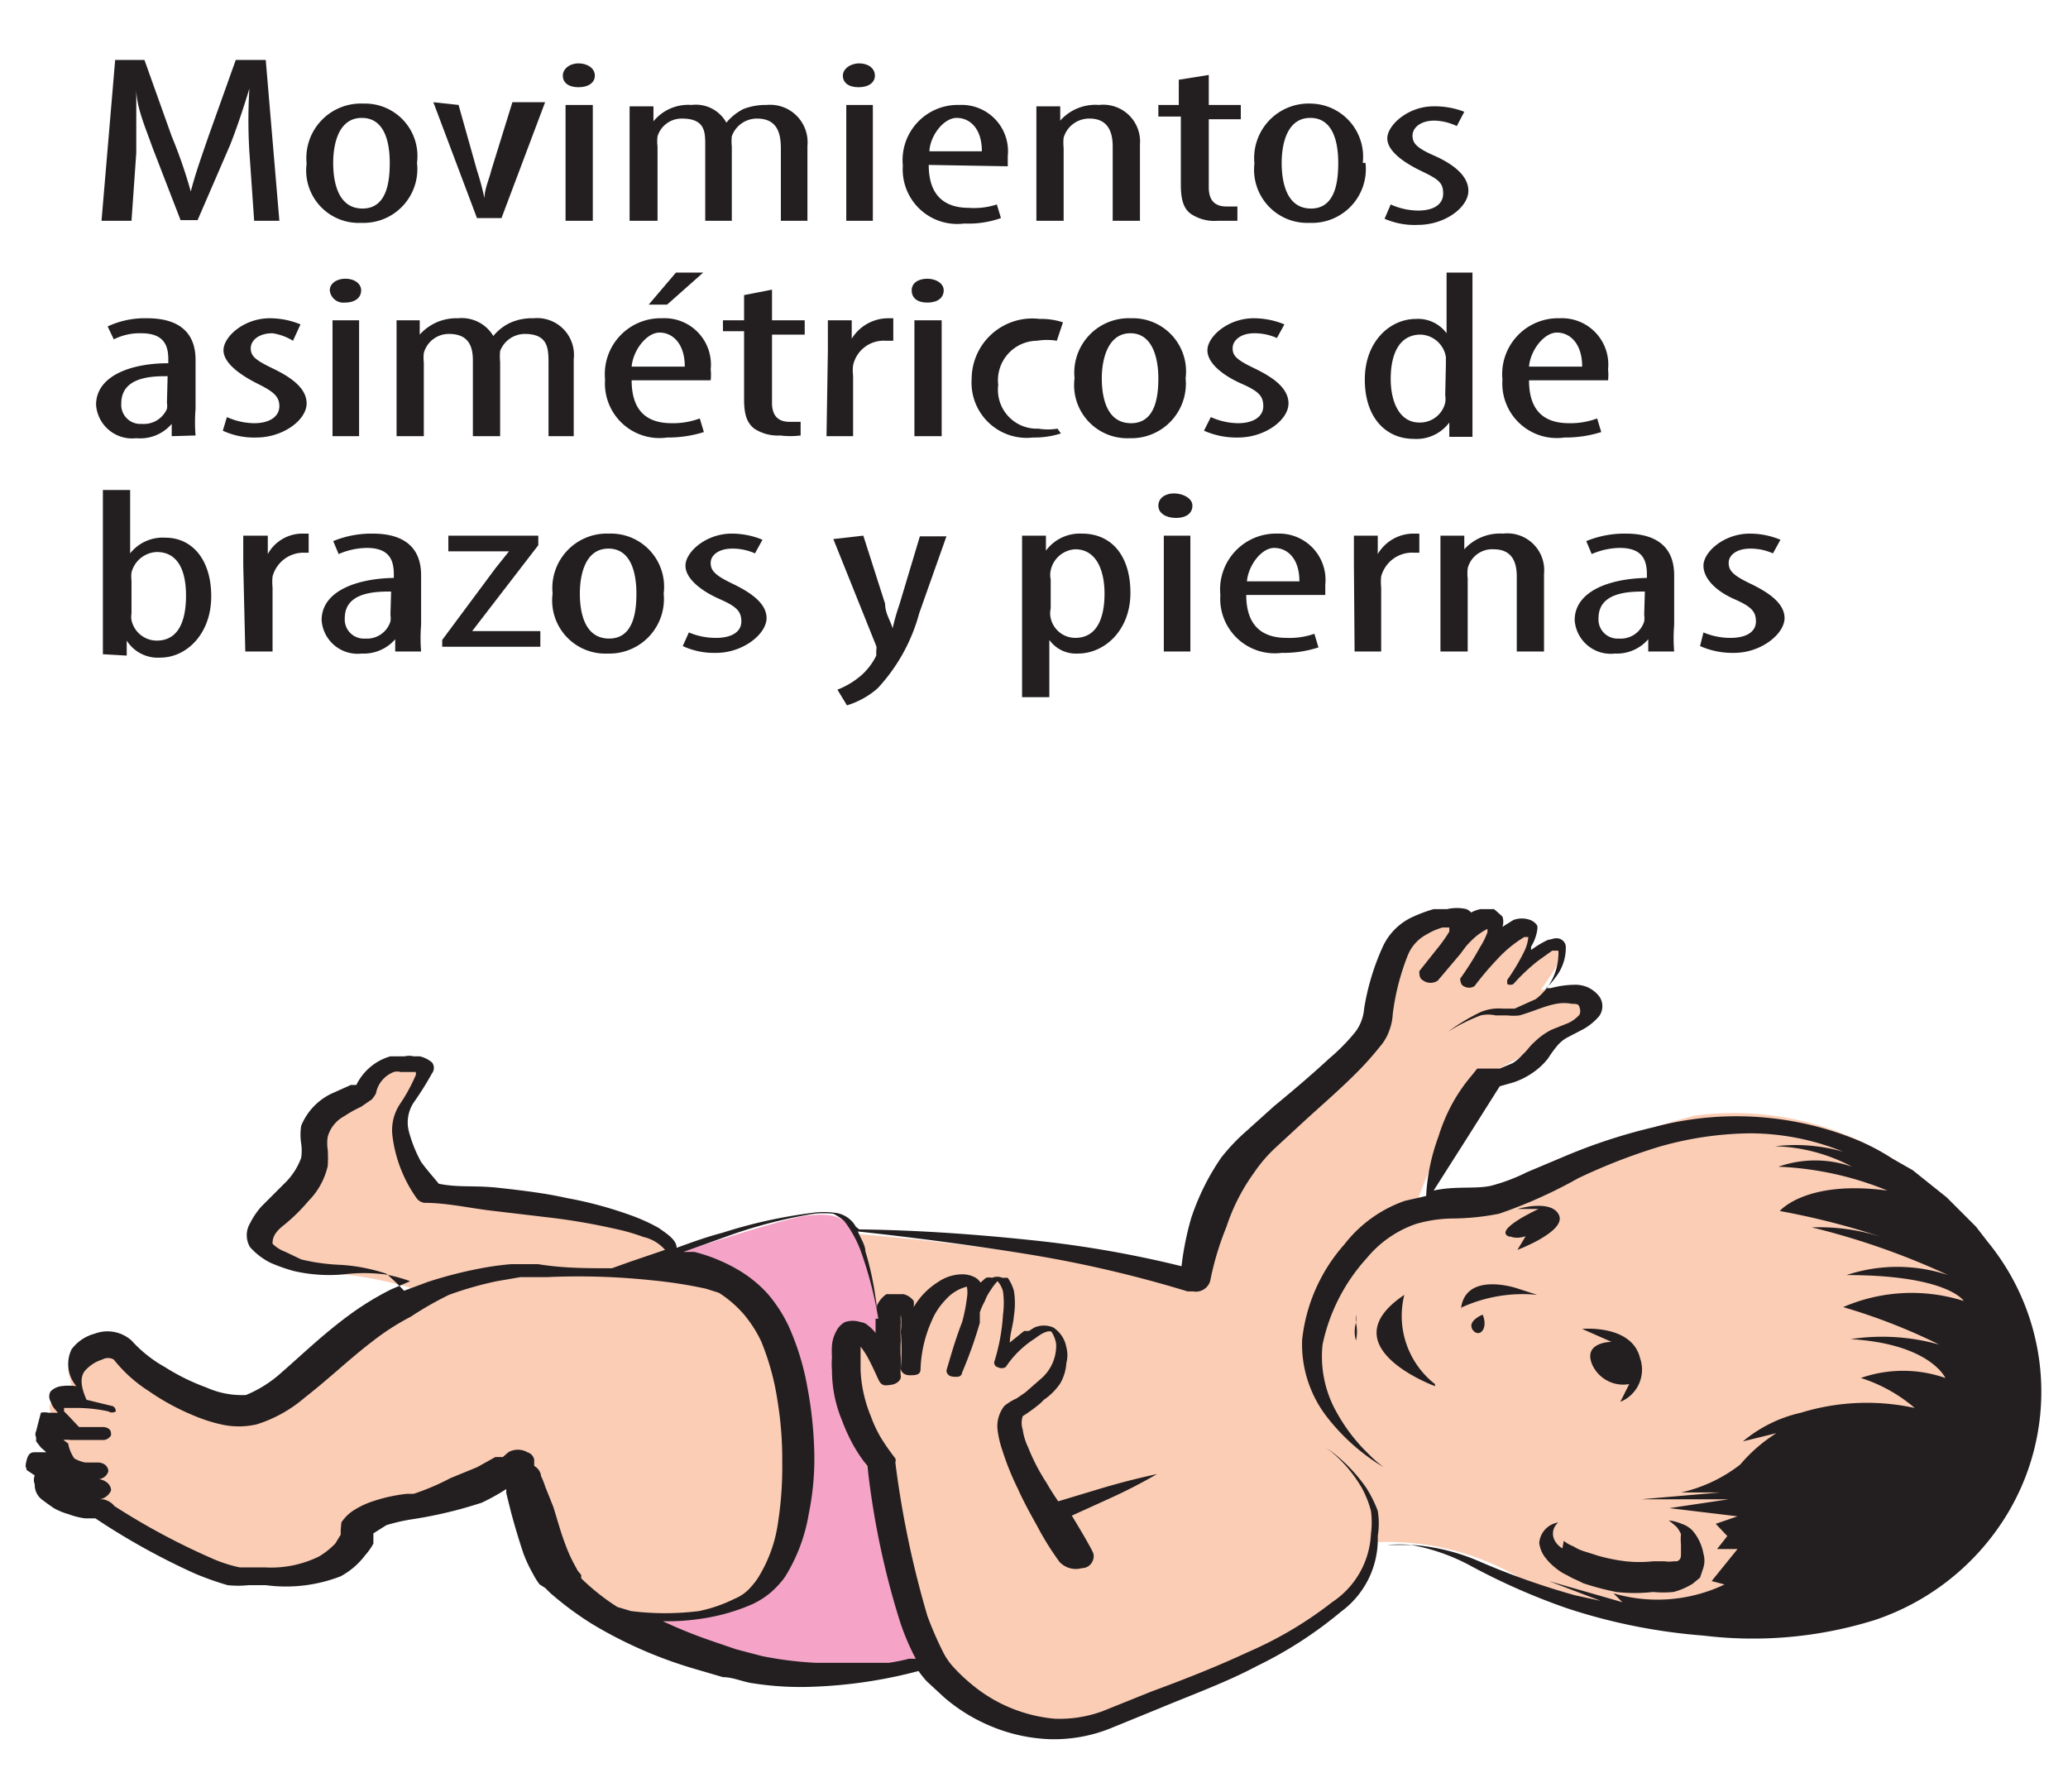 <svg id="Capa_1" data-name="Capa 1" xmlns="http://www.w3.org/2000/svg" viewBox="0 0 30.35 26.29"><defs><style>.cls-1{fill:#fccdb5;}.cls-2{fill:#f5a4c7;}.cls-3{fill:#231f20;}</style></defs><title>1-1mes</title><path class="cls-1" d="M13.76,24.38a6.1,6.1,0,0,1-4.11-.24,2.81,2.81,0,0,1-1.73-1.62c-.29-1-.49-.92-.49-.92a11.49,11.49,0,0,1-1.34.51,2,2,0,0,0-1.2.85c-.31.39-1.38.19-1.85,0s-1.65-.84-2-.91-.26-.43-.28-.63.1-.05,0-.25S.88,21,.88,21s-.17-.24-.15-.37.39-.07.39-.07A3.12,3.12,0,0,1,1,20.11c0-.22.32-.36.53-.34s.37.16.74.56a1.33,1.33,0,0,0,1.38.31A15.28,15.28,0,0,0,6.13,19L6,18.89a5.92,5.92,0,0,0-1.29-.22c-.45-.1-1.15-.34-.67-.74s.45-1.23.78-1.53.92-.86,1.31-.84.18.19,0,.45A1.15,1.15,0,0,0,6,17.11c.18.61,1.21.34,2.55.59s1.39.68,1.39.68l2.56-.28a38.34,38.34,0,0,1,5,.74s.1-.07.13-.59,1.15-1.71,1.9-2.31.67-.79.73-1.56a.93.93,0,0,1,.9-.9.3.3,0,0,1,.32.15.65.65,0,0,1,.4-.14c.18,0,0,.46,0,.46a3.93,3.93,0,0,0,.39-.37c.07-.09.15,0,.23.13s-.26.52-.26.52.3-.24.46-.35.19-.06.26,0-.35.65-.35.65a1.78,1.78,0,0,1,.52-.06c.22,0,.21,0,.24.18s-.36.35-.55.56-.76.36-1.13.7a6.86,6.86,0,0,0-.88,1.69.85.85,0,0,1,.5-.11,2.53,2.53,0,0,0,1.43-.34,12,12,0,0,1,2.13-.78,4.42,4.42,0,0,1,4.41,2.19,3.54,3.54,0,0,1-.63,4.22c-1.32,1.38-4.58,1.3-6.16.49a3.82,3.82,0,0,0-2.29-.64s.05.24-.47.8a11.77,11.77,0,0,1-4,1.9,2,2,0,0,1-2-1"/><path class="cls-2" d="M9.25,18.62s2.16-.73,2.58-.78.66,0,.82.5.29,1.05.29,1.05.07.5-.13.38-.4-.13-.44,0a5.18,5.18,0,0,0,.34,1.74,20.49,20.49,0,0,1,.62,2.36l.22.6s-2.45.47-3.3-.05a3.92,3.92,0,0,0-1-.54s2-.21,2.29-.86a2.07,2.07,0,0,0,.2-1.58c-.16-.64.06-2.69-2.49-2.79"/><path class="cls-3" d="M21.85,13.58h0m-9,5.77h0v0l0,.21a.57.57,0,0,0-.11-.11.19.19,0,0,0-.11-.05.36.36,0,0,0-.23,0,.31.31,0,0,0-.13.14.51.51,0,0,0-.06.2,1.35,1.35,0,0,0,0,.18,1.15,1.15,0,0,0,0,.19,1.92,1.92,0,0,0,.15.74,2.72,2.72,0,0,0,.16.35,2.11,2.11,0,0,0,.21.31,12,12,0,0,0,.47,2.26,3.46,3.46,0,0,0,.24.57v0l-.1,0a2.65,2.65,0,0,1-.3.06l-.28,0q-.39,0-.78,0a5.3,5.3,0,0,1-.8-.1l-.38-.1-.38-.13a7.1,7.1,0,0,1-.69-.28,3.45,3.45,0,0,0,.64-.05,2.89,2.89,0,0,0,.67-.2,1.21,1.21,0,0,0,.28-.18,1.33,1.33,0,0,0,.2-.22,2.53,2.53,0,0,0,.35-.93,4,4,0,0,0,.08-.92,5.88,5.88,0,0,0-.1-.93,3.82,3.82,0,0,0-.28-.91,2.16,2.16,0,0,0-.29-.45,1.82,1.82,0,0,0-.47-.38,2.44,2.44,0,0,0-.62-.25l-.16,0,.7-.25a7,7,0,0,1,1.22-.31,1.36,1.36,0,0,1,.28,0s.12.06.17.12a1.72,1.72,0,0,1,.23.42A5.69,5.69,0,0,1,12.89,19.35ZM9.06,23.58h0a3.27,3.27,0,0,1-.53-.42l0-.05-.05-.06-.06-.11a2.21,2.21,0,0,1-.12-.27c-.07-.18-.12-.37-.18-.56L8,21.81a.94.94,0,0,0-.06-.15s0-.09-.1-.15v-.09a.14.14,0,0,0-.1-.11.28.28,0,0,0-.28,0h0l-.08.07-.11,0L7,21.53l-.39.16a3.49,3.49,0,0,1-.54.23l-.1,0a2.37,2.37,0,0,0-.5.11,1.23,1.23,0,0,0-.26.12.61.61,0,0,0-.2.19L5,22.45l0,.07-.08.13a1.12,1.12,0,0,1-.24.19A1.59,1.59,0,0,1,3.9,23H3.67l-.15,0a2.07,2.07,0,0,1-.38-.12,10.16,10.16,0,0,1-1.46-.78h0A.28.28,0,0,0,1.51,22H1.36l-.14,0-.07,0h.24a.22.22,0,0,0,.24-.13c0-.08-.07-.15-.19-.17h-.2l-.16,0H1.4a.16.16,0,0,0,.19-.11c0-.07-.06-.13-.16-.13h-.1l-.08,0a.52.52,0,0,1-.16-.06A.57.57,0,0,1,1,21.18l-.07-.05,0,0a.33.33,0,0,1,.1,0h.17l.15,0h.18a.14.14,0,0,0,.1-.07c0-.05,0-.1-.1-.12h0l-.3,0-.07,0L1,20.77l-.06-.06s0,0,0-.05v0h.21a2.2,2.2,0,0,1,.44.05h0a.1.1,0,0,0,.11,0s0-.07-.06-.08h0l-.37-.09c-.07-.16-.12-.34,0-.45a.55.55,0,0,1,.23-.14.17.17,0,0,1,.17,0,2.07,2.07,0,0,0,.51.46,3.48,3.48,0,0,0,.66.36,2.34,2.34,0,0,0,.4.13,1.17,1.17,0,0,0,.53,0,2,2,0,0,0,.7-.39c.36-.28.67-.58,1-.83a3.57,3.57,0,0,1,.56-.36A4.89,4.89,0,0,1,6.59,19a5.15,5.15,0,0,1,.7-.2l.35-.06.39,0a10.3,10.3,0,0,1,1.57.05,6.66,6.66,0,0,1,.76.12l.19.06h0a1.67,1.67,0,0,1,.37.32,1.84,1.84,0,0,1,.25.39,3.74,3.74,0,0,1,.24.87,5.26,5.26,0,0,1,.07.89,5.33,5.33,0,0,1-.06.89,2.08,2.08,0,0,1-.3.83,1.15,1.15,0,0,1-.14.17.63.63,0,0,1-.2.13,2.13,2.13,0,0,1-.52.18,4,4,0,0,1-1,0ZM5.67,18.69h0A2.63,2.63,0,0,0,5,18.56a2.9,2.9,0,0,1-.58-.08l-.23-.11A.52.52,0,0,1,4,18.25c0-.05,0-.14.15-.26s.26-.23.38-.37a1.07,1.07,0,0,0,.28-.51,1.92,1.92,0,0,0,0-.24.58.58,0,0,1,0-.19.49.49,0,0,1,.24-.3,1.86,1.86,0,0,1,.25-.14l.16-.11s.07-.09.06-.1l0,0v0a.42.42,0,0,1,.26-.3.19.19,0,0,1,.1,0h.12l.1,0a.07.07,0,0,1,0,.05,2.53,2.53,0,0,1-.23.42.69.69,0,0,0-.11.47,2,2,0,0,0,.36.92.17.17,0,0,0,.11.06h0c.31,0,.63.07.94.11l.93.11a9.3,9.3,0,0,1,.92.16,2.9,2.9,0,0,1,.42.12.6.6,0,0,1,.32.19l-.5.17-.28.1c-.36,0-.72,0-1.08-.06h-.4a4.28,4.28,0,0,0-.44.06,6.36,6.36,0,0,0-.78.2l-.35.13A3.39,3.39,0,0,0,5.67,18.69Zm23.5-.47L29,18l-.21-.21-.22-.22-.25-.2-.25-.2L27.77,17a3.18,3.18,0,0,0-.61-.31,4.68,4.68,0,0,0-2.89-.15,8.12,8.12,0,0,0-1.29.42l-.57.24a2.69,2.69,0,0,1-.53.2c-.22.05-.53,0-.84.07l.49-.77.48-.76.21-.06a1.13,1.13,0,0,0,.29-.15,1,1,0,0,0,.21-.2,1.72,1.72,0,0,1,.13-.18.53.53,0,0,1,.14-.12l.25-.13a.87.87,0,0,0,.23-.19.25.25,0,0,0,0-.29.44.44,0,0,0-.35-.17,1.36,1.36,0,0,0-.36.05l-.07,0a1.07,1.07,0,0,0,.14-.16.7.7,0,0,0,.15-.43.13.13,0,0,0-.06-.12c-.08-.05-.15,0-.2,0a1.5,1.5,0,0,0-.25.15,0,0,0,0,1,0,0l0-.05a.63.63,0,0,0,.09-.24.17.17,0,0,0,0-.07.22.22,0,0,0-.1-.08.36.36,0,0,0-.25,0l-.16.1a.24.24,0,0,0,0-.15s-.14-.13-.13-.11h-.19a.46.46,0,0,0-.14.05.18.18,0,0,0-.07-.05.62.62,0,0,0-.28,0l-.2,0a2.2,2.2,0,0,0-.34.13.89.89,0,0,0-.41.43,3.54,3.54,0,0,0-.27.9.65.65,0,0,1-.16.38,2.89,2.89,0,0,1-.35.35c-.26.24-.53.47-.81.7l-.4.36a2.86,2.86,0,0,0-.38.4,3.51,3.51,0,0,0-.44.89,4.34,4.34,0,0,0-.14.7,16,16,0,0,0-2.18-.38c-.85-.09-1.7-.15-2.55-.16v0L12.56,18a.4.4,0,0,0-.28-.2,1.23,1.23,0,0,0-.38,0,7.28,7.28,0,0,0-1.3.29c-.23.06-.45.14-.67.22,0-.12-.15-.21-.26-.29a2.68,2.68,0,0,0-.42-.19,5.79,5.79,0,0,0-.93-.25c-.31-.07-.64-.11-1-.15s-.58,0-.88-.06c-.09-.11-.18-.21-.26-.32A2,2,0,0,1,6,16.6a.53.53,0,0,1,.07-.42,4.5,4.5,0,0,0,.27-.43.13.13,0,0,0,0-.16.43.43,0,0,0-.18-.09l-.09,0a.29.29,0,0,0-.13,0l-.21,0a.8.8,0,0,0-.5.42v0s0,0,0,0,0,0,0,0l-.08,0-.29.13a.9.9,0,0,0-.44.47.85.85,0,0,0,0,.26.71.71,0,0,1,0,.21,1,1,0,0,1-.21.34l-.37.37a1.1,1.1,0,0,0-.17.25.34.34,0,0,0,0,.35,1,1,0,0,0,.3.23,2.58,2.58,0,0,0,.34.12,2.32,2.32,0,0,0,.73.05,2.47,2.47,0,0,1,.61,0,2.24,2.24,0,0,1,.37.1l-.28.12a4.28,4.28,0,0,0-.62.38c-.38.28-.69.58-1,.85a1.79,1.79,0,0,1-.51.32,1.27,1.27,0,0,1-.58-.11,3.14,3.14,0,0,1-.61-.3,1.92,1.92,0,0,1-.49-.39.53.53,0,0,0-.54-.1.62.62,0,0,0-.34.23.5.5,0,0,0,.07.54.83.83,0,0,0-.22,0,.27.27,0,0,0-.16.08.15.15,0,0,0,0,.14.47.47,0,0,0,.05.1l.06.07,0,0H.71a.25.25,0,0,0-.11,0S.53,21,.53,21a.1.1,0,0,0,0,.09l0,.06.07.09.08.07h0l-.16,0c-.05,0-.1,0-.13.12s0,.09,0,.14l.12.08h0l0,0a.17.17,0,0,0,0,.13A.27.27,0,0,0,.61,22l.08.06.1.07a1,1,0,0,0,.22.09,1.05,1.05,0,0,0,.24.06l.15,0a10.19,10.19,0,0,0,1.46.81,4.44,4.44,0,0,0,.48.17,1.46,1.46,0,0,0,.31,0H3.9A2.22,2.22,0,0,0,5,23.13a1.11,1.11,0,0,0,.36-.31.88.88,0,0,0,.12-.17l0-.09,0-.06a0,0,0,0,1,0,0l.19-.12a2.69,2.69,0,0,1,.4-.09,6.3,6.3,0,0,0,1-.24,3.07,3.07,0,0,0,.36-.2l0,.06.07.28q.08.3.18.6a2,2,0,0,0,.14.3,1,1,0,0,0,.1.16L8,23.3l.07.07a4.74,4.74,0,0,0,.62.46,6.4,6.4,0,0,0,1.51.66l.41.12c.15,0,.29.07.44.09a4.53,4.53,0,0,0,.9.05,7,7,0,0,0,1.53-.23,1.58,1.58,0,0,0,.12.15l.26.24a2.55,2.55,0,0,0,.66.41,2.47,2.47,0,0,0,.88.2,2.22,2.22,0,0,0,.9-.16l.71-.29c.48-.2,1-.39,1.43-.62a6,6,0,0,0,1.24-.8,1.32,1.32,0,0,0,.54-1.11h0a1.14,1.14,0,0,0,0-.37,1.8,1.8,0,0,0-.17-.34,2.36,2.36,0,0,0-.59-.59l0,0a2,2,0,0,1,.53.6,1.51,1.51,0,0,1,.13.33,1.3,1.3,0,0,1,0,.34h0a1.27,1.27,0,0,1-.57,1,5.63,5.63,0,0,1-1.23.73c-.45.21-.93.4-1.42.58l-.72.29a1.84,1.84,0,0,1-.7.11,2.21,2.21,0,0,1-1.25-.53,2.39,2.39,0,0,1-.23-.22.94.94,0,0,1-.16-.23,5,5,0,0,1-.23-.53,14.27,14.27,0,0,1-.47-2.25.09.09,0,0,0,0-.06q-.11-.14-.21-.3a1.87,1.87,0,0,1-.15-.32,2,2,0,0,1-.15-.67V20c0-.07,0-.12,0-.17s0,0,0-.07v0a1.3,1.3,0,0,1,.1.15c.06.11.11.22.16.33s.11.09.19.08.15-.07.14-.13a.43.43,0,0,1,0-.12v-.14a2.26,2.26,0,0,1,0-.26,2.51,2.51,0,0,1,0-.27.61.61,0,0,1,0-.11v0a1.07,1.07,0,0,1,0,.25,3.25,3.25,0,0,1,0,.54h0c0,.05.05.1.13.1s.16,0,.16-.09h0a1.88,1.88,0,0,1,.16-.7,1,1,0,0,1,.21-.32.61.61,0,0,1,.31-.19h0s0,0,0,0a.48.48,0,0,1,0,.17,2.41,2.41,0,0,1-.07.35v0c-.09.23-.16.47-.23.71,0,0,0,.08.09.09s.13,0,.14-.06a6.34,6.34,0,0,0,.26-.73l0-.15a.77.77,0,0,1,.07-.16.7.7,0,0,1,.09-.17.73.73,0,0,1,.1-.13h0v0a.36.36,0,0,1,.08.15,1.27,1.27,0,0,1,0,.34,2.87,2.87,0,0,1-.13.7s0,.06.05.07a.12.12,0,0,0,.12,0,1.44,1.44,0,0,1,.43-.42c.09-.07.18-.12.24-.1l0,0h0a.45.45,0,0,1,.07.18.64.64,0,0,1-.21.5l-.24.21-.13.09a.78.78,0,0,0-.18.11.48.48,0,0,0-.1.35,1.46,1.46,0,0,0,.07.3,4,4,0,0,0,.23.57c.08.18.18.36.28.54a4.23,4.23,0,0,0,.33.53h0a.33.33,0,0,0,.33.09c.13,0,.2-.14.16-.23s-.2-.36-.31-.54l.55-.25a7.67,7.67,0,0,0,.7-.36l0,0c-.28.06-.55.13-.82.21l-.63.19c-.06-.09-.12-.18-.17-.27a2.86,2.86,0,0,1-.27-.52.87.87,0,0,1-.08-.26.32.32,0,0,1,0-.2h0a2.34,2.34,0,0,0,.26-.19l.05-.05,0,0a.91.91,0,0,0,.24-.24.69.69,0,0,0,.09-.3.45.45,0,0,0,0-.23.44.44,0,0,0-.19-.29.35.35,0,0,0-.28,0l0,0h0l-.08.05-.07,0-.21.17c0-.12.05-.26.06-.39a1.17,1.17,0,0,0,0-.37.66.66,0,0,0-.09-.19l0,0h0l-.08,0a.19.19,0,0,0-.15,0,.19.19,0,0,0-.09,0l-.08.07h0a.23.23,0,0,0-.07-.07.4.4,0,0,0-.23-.05.63.63,0,0,0-.32.11,1.08,1.08,0,0,0-.2.16,1.06,1.06,0,0,0-.16.21.41.41,0,0,0,0-.09.27.27,0,0,0-.15-.1h-.13l-.12,0a.38.38,0,0,0-.14.17s0,0,0,.06a4.36,4.36,0,0,0-.17-.86c0-.09-.07-.19-.11-.29.83.09,1.66.2,2.47.33a17.8,17.8,0,0,1,2.37.55h.08a.22.22,0,0,0,.25-.15h0A4.36,4.36,0,0,1,18,18a2.89,2.89,0,0,1,.41-.8,2.11,2.11,0,0,1,.31-.36l.39-.36c.26-.24.53-.47.78-.72a4.48,4.48,0,0,0,.36-.4.72.72,0,0,0,.14-.24.79.79,0,0,0,.05-.24,3.5,3.5,0,0,1,.22-.86.6.6,0,0,1,.28-.31.94.94,0,0,1,.23-.1l.1,0,0,.06a2.14,2.14,0,0,1-.13.19l-.31.39h0c0,.05,0,.11.06.14a.19.19,0,0,0,.21,0h0l.33-.39.09-.12a1.59,1.59,0,0,1,.13-.13.94.94,0,0,1,.18-.12s0,0,0,.05a1.13,1.13,0,0,1-.11.22,4.43,4.43,0,0,1-.29.46h0s0,.09.05.11a.15.15,0,0,0,.16,0q.15-.2.33-.39a1.8,1.8,0,0,1,.4-.33s.08,0,.06,0h0s0,0,0,0a.61.61,0,0,1-.06.21,3.09,3.09,0,0,1-.25.42s0,0,0,.06a.1.1,0,0,0,.09,0,2.9,2.9,0,0,1,.36-.34l.21-.15.09,0a.34.34,0,0,1,0,.08.84.84,0,0,1-.33.63l-.31.14-.11,0h0l-.07,0a.67.67,0,0,0-.34.06,3,3,0,0,0-.46.28l0,0a2.69,2.69,0,0,1,.48-.24.49.49,0,0,1,.22,0l.07,0,.1,0a.84.84,0,0,0,.18,0c.21-.06.37-.14.54-.17a.6.6,0,0,1,.23,0c.06,0,.1,0,.11.05a.14.14,0,0,1,0,.11.52.52,0,0,1-.16.12l-.25.1a1,1,0,0,0-.25.18c-.07.06-.12.14-.17.18a.64.64,0,0,1-.15.13l-.19.08-.18,0h-.15l-.08.1a2.45,2.45,0,0,0-.3.44,2.62,2.62,0,0,0-.19.46,2.93,2.93,0,0,0-.18.87l-.31.07a1.92,1.92,0,0,0-.89.64,2.51,2.51,0,0,0-.62,1.4,1.74,1.74,0,0,0,.34,1.1,3,3,0,0,0,.59.59,2.49,2.49,0,0,0,.27.18l0,0a1.63,1.63,0,0,1-.22-.19,2.58,2.58,0,0,1-.47-.61,1.66,1.66,0,0,1-.21-1,2.71,2.71,0,0,1,.65-1.27,1.62,1.62,0,0,1,.72-.5,2,2,0,0,1,.53-.08,3.66,3.66,0,0,0,.69-.07,7,7,0,0,0,1.16-.52,8.53,8.53,0,0,1,1.18-.46,5,5,0,0,1,1.35-.2,3.66,3.66,0,0,1,1.36.27l0,0a2.54,2.54,0,0,0-1-.08,2.53,2.53,0,0,1,1.13.3,1.63,1.63,0,0,0-1.08,0,4.71,4.71,0,0,1,1.6.35c-1.2-.16-1.58.3-1.58.3a11,11,0,0,1,1.55.4,3,3,0,0,0-1.08-.16,10.85,10.85,0,0,1,2,.7,2.36,2.36,0,0,0-1.49,0c1.49,0,1.72.38,1.72.38a2.53,2.53,0,0,0-1.77.09,8.63,8.63,0,0,1,1.41.55,3.09,3.09,0,0,0-1.3-.08c1.17.07,1.39.57,1.39.57a1.88,1.88,0,0,0-1.24,0,2.26,2.26,0,0,1,.79.44,3.29,3.29,0,0,0-1.67.07,2,2,0,0,0-.85.42l.49-.12a2.29,2.29,0,0,0-.53.46,2.19,2.19,0,0,1-.87.41h.57L24.09,22,25.37,22l-.87.13,1,.12-.32.11.17.18-.15.19h.3l-.38.47.19.05a2.29,2.29,0,0,1-1.63.13l.13.13-1.08-.31.76.29-.37-.08a10.92,10.92,0,0,1-1.39-.49,3,3,0,0,0-1-.25,2.21,2.21,0,0,0-.37,0v0s.13,0,.35,0a2.91,2.91,0,0,1,.88.31A9.55,9.55,0,0,0,23,23.6,8.46,8.46,0,0,0,25,24a6,6,0,0,0,2.52-.23,3.61,3.61,0,0,0,1.88-1.46A3.47,3.47,0,0,0,29.17,18.22Z"/><path class="cls-3" d="M21.06,20.31A1.27,1.27,0,0,1,20.61,19c-1.13.76.45,1.34.45,1.34"/><path class="cls-3" d="M21.44,19.19A2.16,2.16,0,0,1,22.56,19l-.31-.1s-.76-.25-.81.32"/><path class="cls-3" d="M21.61,19.51c.09.13.24,0,.15-.22,0,0-.23.09-.15.22"/><path class="cls-3" d="M22.93,22.72a.29.29,0,0,1-.11-.11.21.21,0,0,1,.05-.27.33.33,0,0,0-.28.3.44.44,0,0,0,.07.19.83.83,0,0,0,.16.17.78.78,0,0,0,.19.12c.08.05.15.07.22.11a3.92,3.92,0,0,0,.49.13,2.37,2.37,0,0,0,.54,0,1.54,1.54,0,0,0,.3,0,1,1,0,0,0,.28-.12l.11-.09L25,23a.36.36,0,0,0,0-.2.71.71,0,0,0-.16-.34h0a.39.39,0,0,0-.16-.1.67.67,0,0,0-.19-.05,1.27,1.27,0,0,1,.12.1.53.53,0,0,1,.06.1.76.76,0,0,0,0,.15s0,.1,0,.14,0,.09-.06.11,0,0,0,0l-.05,0a.42.42,0,0,1-.13,0l-.17,0a1.87,1.87,0,0,1-.4,0,2.57,2.57,0,0,1-.4-.08l-.19-.06a.67.67,0,0,1-.18-.08.5.5,0,0,1-.14-.08"/><path class="cls-3" d="M24.07,19.93c-.12-.5-.85-.43-.85-.43l.43.19s-.43,0-.28.34a.5.5,0,0,0,.54.28l-.13.26a.51.51,0,0,0,.29-.64"/><path class="cls-3" d="M22.16,18.14s.08.05.23,0l-.12.2s.72-.27.61-.51-.61-.09-.61-.09l.31,0s-.7.32-.42.41"/><path class="cls-3" d="M19.9,19.29a.55.55,0,0,0,0,.12.46.46,0,0,0,0,.26c0,.19,0,.38,0,.38h0s0-.19,0-.38a.57.57,0,0,0,0-.26.55.55,0,0,0,0-.12Z"/><path class="cls-3" d="M3.66,2.23a7.63,7.63,0,0,1,0-.93h0c-.08.26-.17.54-.28.82L2.9,3.23H2.65L2.24,2.17C2.13,1.86,2,1.57,2,1.3H2c0,.28,0,.61,0,.94l-.07,1H1.49L1.69.88h.43L2.52,2a7.15,7.15,0,0,1,.28.81h0c.07-.27.15-.49.26-.81L3.46.88H3.9l.2,2.36H3.73Z"/><path class="cls-3" d="M4.89,2.39h0c0,.28.07.67.43.67s.4-.4.4-.67-.06-.66-.41-.66-.42.4-.42.66m1.23,0a.79.79,0,0,1-.82.88.77.77,0,0,1-.8-.87.8.8,0,0,1,.83-.88A.77.77,0,0,1,6.12,2.39Z"/><path class="cls-3" d="M6.73,1.54,7,2.5a4,4,0,0,1,.11.41h0c0-.14.07-.28.1-.41l.31-1H8l-.64,1.7H7l-.64-1.7Z"/><path class="cls-3" d="M8.3,3.24h0V1.54h.4v1.7Zm.43-2.13c0,.1-.09.17-.24.17s-.23-.07-.23-.17.1-.18.23-.18S8.73,1,8.73,1.11Z"/><path class="cls-3" d="M9.24,2c0-.2,0-.3,0-.44h.35l0,.22h0a.66.66,0,0,1,.56-.24.51.51,0,0,1,.51.26h0a.79.79,0,0,1,.25-.2.9.9,0,0,1,.34-.06.55.55,0,0,1,.6.6V3.24h-.39V2.18c0-.22-.05-.44-.35-.44a.39.39,0,0,0-.37.26.71.71,0,0,0,0,.15V3.24h-.39V2.13c0-.19,0-.39-.34-.39A.37.37,0,0,0,9.65,2a.61.61,0,0,0,0,.15V3.24H9.24Z"/><path class="cls-3" d="M12.42,3.24h0V1.54h.39v1.7Zm.42-2.13c0,.1-.09.17-.24.17s-.23-.07-.23-.17.11-.18.24-.18S12.84,1,12.84,1.11Z"/><path class="cls-3" d="M14.41,2.22h0c0-.34-.18-.49-.37-.49s-.39.26-.4.49Zm-.78.2c0,.52.31.63.59.63A1.08,1.08,0,0,0,14.63,3l.06.2a1.43,1.43,0,0,1-.54.08.8.8,0,0,1-.9-.85.81.81,0,0,1,.83-.89.68.68,0,0,1,.71.75v.15Z"/><path class="cls-3" d="M15.21,2c0-.2,0-.3,0-.44h.35l0,.21h0a.69.69,0,0,1,.57-.23.54.54,0,0,1,.6.58V3.24h-.4V2.15c0-.2-.06-.41-.34-.41a.39.39,0,0,0-.38.28.71.71,0,0,0,0,.15V3.24h-.4Z"/><path class="cls-3" d="M17.74,1.1v.44h.47v.21h-.47v1c0,.22.12.28.26.28h.16v.21l-.29,0a.62.62,0,0,1-.39-.1c-.1-.07-.15-.19-.15-.43v-1H17V1.54h.3V1.17Z"/><path class="cls-3" d="M18.81,2.39h0c0,.28.07.67.43.67s.4-.4.4-.67-.06-.66-.41-.66-.42.4-.42.66m1.23,0a.79.79,0,0,1-.82.88.78.78,0,0,1-.81-.87.8.8,0,0,1,.83-.88A.78.78,0,0,1,20,2.39Z"/><path class="cls-3" d="M20.41,3a1,1,0,0,0,.4.09c.23,0,.37-.09.37-.25s-.07-.21-.32-.33-.5-.29-.5-.48.3-.47.68-.47a1.21,1.21,0,0,1,.45.08l-.11.21a.8.8,0,0,0-.33-.08c-.21,0-.32.11-.32.22s.06.18.31.29.51.28.51.52-.34.5-.74.5a1.1,1.1,0,0,1-.49-.09Z"/><path class="cls-3" d="M2.46,5.52h0c-.21,0-.68,0-.68.4a.28.28,0,0,0,.3.3A.37.37,0,0,0,2.45,6a.28.28,0,0,0,0-.09Zm.06.88,0-.18h0A.61.61,0,0,1,2,6.43a.53.53,0,0,1-.59-.49c0-.42.5-.61,1.06-.61V5.27c0-.22-.08-.38-.4-.38a.84.84,0,0,0-.4.09l-.09-.19a1.29,1.29,0,0,1,.58-.12c.49,0,.71.23.71.61V6a2.42,2.42,0,0,0,0,.39Z"/><path class="cls-3" d="M3.33,6.12a1,1,0,0,0,.4.09c.23,0,.37-.1.37-.25S4,5.74,3.78,5.63s-.5-.29-.5-.49.3-.47.68-.47a1.18,1.18,0,0,1,.45.09L4.3,5A.81.81,0,0,0,4,4.89c-.21,0-.32.11-.32.22s.06.17.31.29.51.28.51.52-.34.5-.74.5a1.09,1.09,0,0,1-.49-.1Z"/><path class="cls-3" d="M4.88,6.4h0V4.7h.39V6.4ZM5.3,4.26c0,.11-.09.18-.24.18a.2.2,0,0,1-.22-.18c0-.1.1-.17.23-.17S5.3,4.16,5.3,4.26Z"/><path class="cls-3" d="M5.82,5.14c0-.2,0-.3,0-.44h.34l0,.21h0a.72.72,0,0,1,.56-.24.54.54,0,0,1,.52.26h0a.72.72,0,0,1,.24-.19.78.78,0,0,1,.35-.07.54.54,0,0,1,.59.6V6.4H8.05V5.34c0-.22,0-.44-.35-.44a.39.39,0,0,0-.36.25.81.81,0,0,0,0,.16V6.4H6.94V5.29c0-.19-.05-.39-.35-.39a.38.38,0,0,0-.37.28.61.61,0,0,0,0,.14V6.4H5.82Z"/><path class="cls-3" d="M10.05,5.38h0c0-.34-.18-.5-.37-.5s-.39.26-.41.5Zm-.78.2h0c0,.52.3.63.59.63a1.12,1.12,0,0,0,.41-.07l.06.2a1.75,1.75,0,0,1-.54.08.8.8,0,0,1-.91-.85.82.82,0,0,1,.84-.9.68.68,0,0,1,.71.75.76.76,0,0,1,0,.16ZM10.32,4l-.53.47H9.52L9.92,4Z"/><path class="cls-3" d="M11.33,4.25V4.7h.48v.21h-.48v1c0,.22.12.28.26.28h.16l0,.2a1.21,1.21,0,0,1-.3,0,.63.63,0,0,1-.38-.1c-.1-.08-.15-.19-.15-.43v-1h-.31V4.7h.31V4.33Z"/><path class="cls-3" d="M12.15,5.14c0-.14,0-.31,0-.44h.35l0,.27h0a.63.63,0,0,1,.53-.3h.08V5H13a.46.46,0,0,0-.48.36.61.61,0,0,0,0,.15V6.4h-.39Z"/><path class="cls-3" d="M13.42,6.4h0V4.7h.4V6.4Zm.43-2.14c0,.11-.09.18-.24.18s-.23-.07-.23-.18.1-.17.23-.17S13.85,4.16,13.85,4.26Z"/><path class="cls-3" d="M15.57,6.36a1.27,1.27,0,0,1-.41.06.81.81,0,0,1-.9-.86.89.89,0,0,1,1-.88,1,1,0,0,1,.34.05L15.51,5a.9.9,0,0,0-.29,0,.58.58,0,0,0-.57.65.57.57,0,0,0,.59.64.87.87,0,0,0,.28,0Z"/><path class="cls-3" d="M16.17,5.55h0c0,.28.07.66.43.66s.4-.4.4-.66-.07-.66-.41-.66-.42.4-.42.66m1.23,0a.8.8,0,0,1-.82.88.78.78,0,0,1-.81-.88.8.8,0,0,1,.83-.88A.78.78,0,0,1,17.4,5.55Z"/><path class="cls-3" d="M17.77,6.12a1,1,0,0,0,.4.09c.23,0,.37-.1.37-.25s-.07-.22-.32-.33-.5-.29-.5-.49.3-.47.68-.47a1.18,1.18,0,0,1,.45.09l-.11.2a.81.81,0,0,0-.33-.07c-.21,0-.32.11-.32.22s.06.17.31.29.51.28.51.52-.34.5-.74.5a1.17,1.17,0,0,1-.5-.1Z"/><path class="cls-3" d="M21.22,5.35h0V5.24a.39.39,0,0,0-.37-.33c-.33,0-.44.31-.44.65s.13.64.42.64a.38.38,0,0,0,.38-.29.37.37,0,0,0,0-.11ZM21.61,4V6c0,.12,0,.31,0,.41h-.34l0-.21h0a.6.6,0,0,1-.52.24c-.41,0-.72-.31-.72-.87s.37-.89.75-.89a.52.52,0,0,1,.45.21h0V4Z"/><path class="cls-3" d="M23.22,5.38h0c0-.34-.18-.5-.37-.5s-.39.26-.41.5Zm-.78.2c0,.52.3.63.59.63a1.12,1.12,0,0,0,.41-.07l.06.2a1.75,1.75,0,0,1-.54.08.8.8,0,0,1-.91-.85.82.82,0,0,1,.84-.9.68.68,0,0,1,.71.75.76.76,0,0,1,0,.16Z"/><path class="cls-3" d="M1.93,9h0a.31.31,0,0,0,0,.1.38.38,0,0,0,.37.3c.32,0,.43-.29.43-.66s-.12-.64-.43-.64a.4.4,0,0,0-.37.3.49.49,0,0,0,0,.12Zm-.42.6c0-.1,0-.29,0-.41v-2h.4v.93h0a.61.61,0,0,1,.52-.23c.38,0,.67.31.67.86s-.36.9-.75.9a.54.54,0,0,1-.49-.25h0l0,.22Z"/><path class="cls-3" d="M3.57,8.3c0-.15,0-.31,0-.44h.36l0,.27h0a.58.58,0,0,1,.52-.3h.08v.28H4.46A.47.47,0,0,0,4,8.46a.81.81,0,0,0,0,.16v.94h-.4Z"/><path class="cls-3" d="M5.74,8.68h0c-.21,0-.68,0-.68.39a.28.28,0,0,0,.3.3.36.36,0,0,0,.37-.25.34.34,0,0,0,0-.1Zm.06.88,0-.18h0a.61.61,0,0,1-.49.21.53.53,0,0,1-.59-.49c0-.42.5-.61,1.06-.62V8.43c0-.23-.08-.39-.4-.39a1.07,1.07,0,0,0-.41.09l-.08-.19a1.48,1.48,0,0,1,.58-.11c.49,0,.71.23.71.61v.73a2.42,2.42,0,0,0,0,.39Z"/><path class="cls-3" d="M6.49,9.39l.78-1.05.2-.25H6.58V7.86H7.9V8l-.77,1-.2.26h1v.23H6.49Z"/><path class="cls-3" d="M8.51,8.71h0c0,.28.07.66.43.66s.4-.4.4-.66-.06-.66-.41-.66-.42.4-.42.66m1.23,0a.8.8,0,0,1-.82.88.78.78,0,0,1-.81-.88.8.8,0,0,1,.83-.88A.78.78,0,0,1,9.74,8.71Z"/><path class="cls-3" d="M10.11,9.28a1,1,0,0,0,.4.08c.23,0,.37-.09.37-.24s-.07-.22-.32-.33-.5-.29-.5-.49.3-.47.68-.47a1.18,1.18,0,0,1,.45.09l-.11.2a.81.81,0,0,0-.33-.07c-.21,0-.32.1-.32.21s.06.18.31.3.51.28.51.51-.34.51-.74.51a1.09,1.09,0,0,1-.49-.1Z"/><path class="cls-3" d="M12.67,7.86l.32,1c0,.14.08.25.11.36h0a3.21,3.21,0,0,1,.1-.35l.3-1h.39L13.49,9a2.61,2.61,0,0,1-.61,1.1,1.22,1.22,0,0,1-.45.25l-.14-.23a1.2,1.2,0,0,0,.35-.21.93.93,0,0,0,.22-.29s0-.05,0-.08a.13.13,0,0,0,0-.06l-.63-1.57Z"/><path class="cls-3" d="M15.42,8.93h0a.32.32,0,0,0,0,.14.37.37,0,0,0,.36.29c.33,0,.43-.31.43-.65s-.12-.65-.43-.65a.39.39,0,0,0-.36.31.3.3,0,0,0,0,.13ZM15,8.39c0-.26,0-.41,0-.53h.35l0,.22h0a.62.62,0,0,1,.53-.25c.43,0,.71.32.71.87s-.38.89-.77.89a.48.48,0,0,1-.42-.2h0v.84H15Z"/><path class="cls-3" d="M17.08,9.56h0V7.86h.39v1.7Zm.42-2.14c0,.11-.09.18-.24.18S17,7.53,17,7.42s.1-.18.23-.18S17.5,7.31,17.5,7.42Z"/><path class="cls-3" d="M19.07,8.53h0c0-.34-.18-.49-.37-.49s-.38.26-.4.49Zm-.78.2c0,.52.31.63.59.63a1.11,1.11,0,0,0,.41-.06l.06.2a1.66,1.66,0,0,1-.54.08.8.8,0,0,1-.9-.85.82.82,0,0,1,.84-.9.68.68,0,0,1,.7.75v.15Z"/><path class="cls-3" d="M19.87,8.3c0-.15,0-.31,0-.44h.35l0,.27h0a.61.61,0,0,1,.53-.3h.08v.28h-.08a.47.47,0,0,0-.48.35.78.78,0,0,0,0,.16v.94h-.39Z"/><path class="cls-3" d="M21.14,8.3c0-.2,0-.3,0-.44h.35l0,.2h0a.71.71,0,0,1,.57-.23.54.54,0,0,1,.6.59V9.56h-.4V8.46c0-.2-.06-.4-.34-.4a.37.37,0,0,0-.38.28.66.66,0,0,0,0,.15V9.56h-.4Z"/><path class="cls-3" d="M24.14,8.68h0c-.21,0-.68,0-.68.39a.28.28,0,0,0,.3.3.36.36,0,0,0,.37-.25.34.34,0,0,0,0-.1Zm.05.88,0-.18h0a.61.61,0,0,1-.49.21.53.53,0,0,1-.59-.49c0-.42.5-.61,1.06-.62V8.43c0-.23-.08-.39-.4-.39a1.07,1.07,0,0,0-.41.09l-.08-.19a1.48,1.48,0,0,1,.58-.11c.49,0,.71.23.71.61v.73a2.42,2.42,0,0,0,0,.39Z"/><path class="cls-3" d="M25,9.28a1,1,0,0,0,.4.08c.23,0,.37-.09.37-.24s-.07-.22-.32-.33S25,8.5,25,8.3s.3-.47.68-.47a1.18,1.18,0,0,1,.45.09l-.11.2a.81.81,0,0,0-.33-.07c-.21,0-.32.1-.32.21s.06.18.31.3.51.28.51.51-.34.51-.74.51a1.17,1.17,0,0,1-.5-.1Z"/></svg>